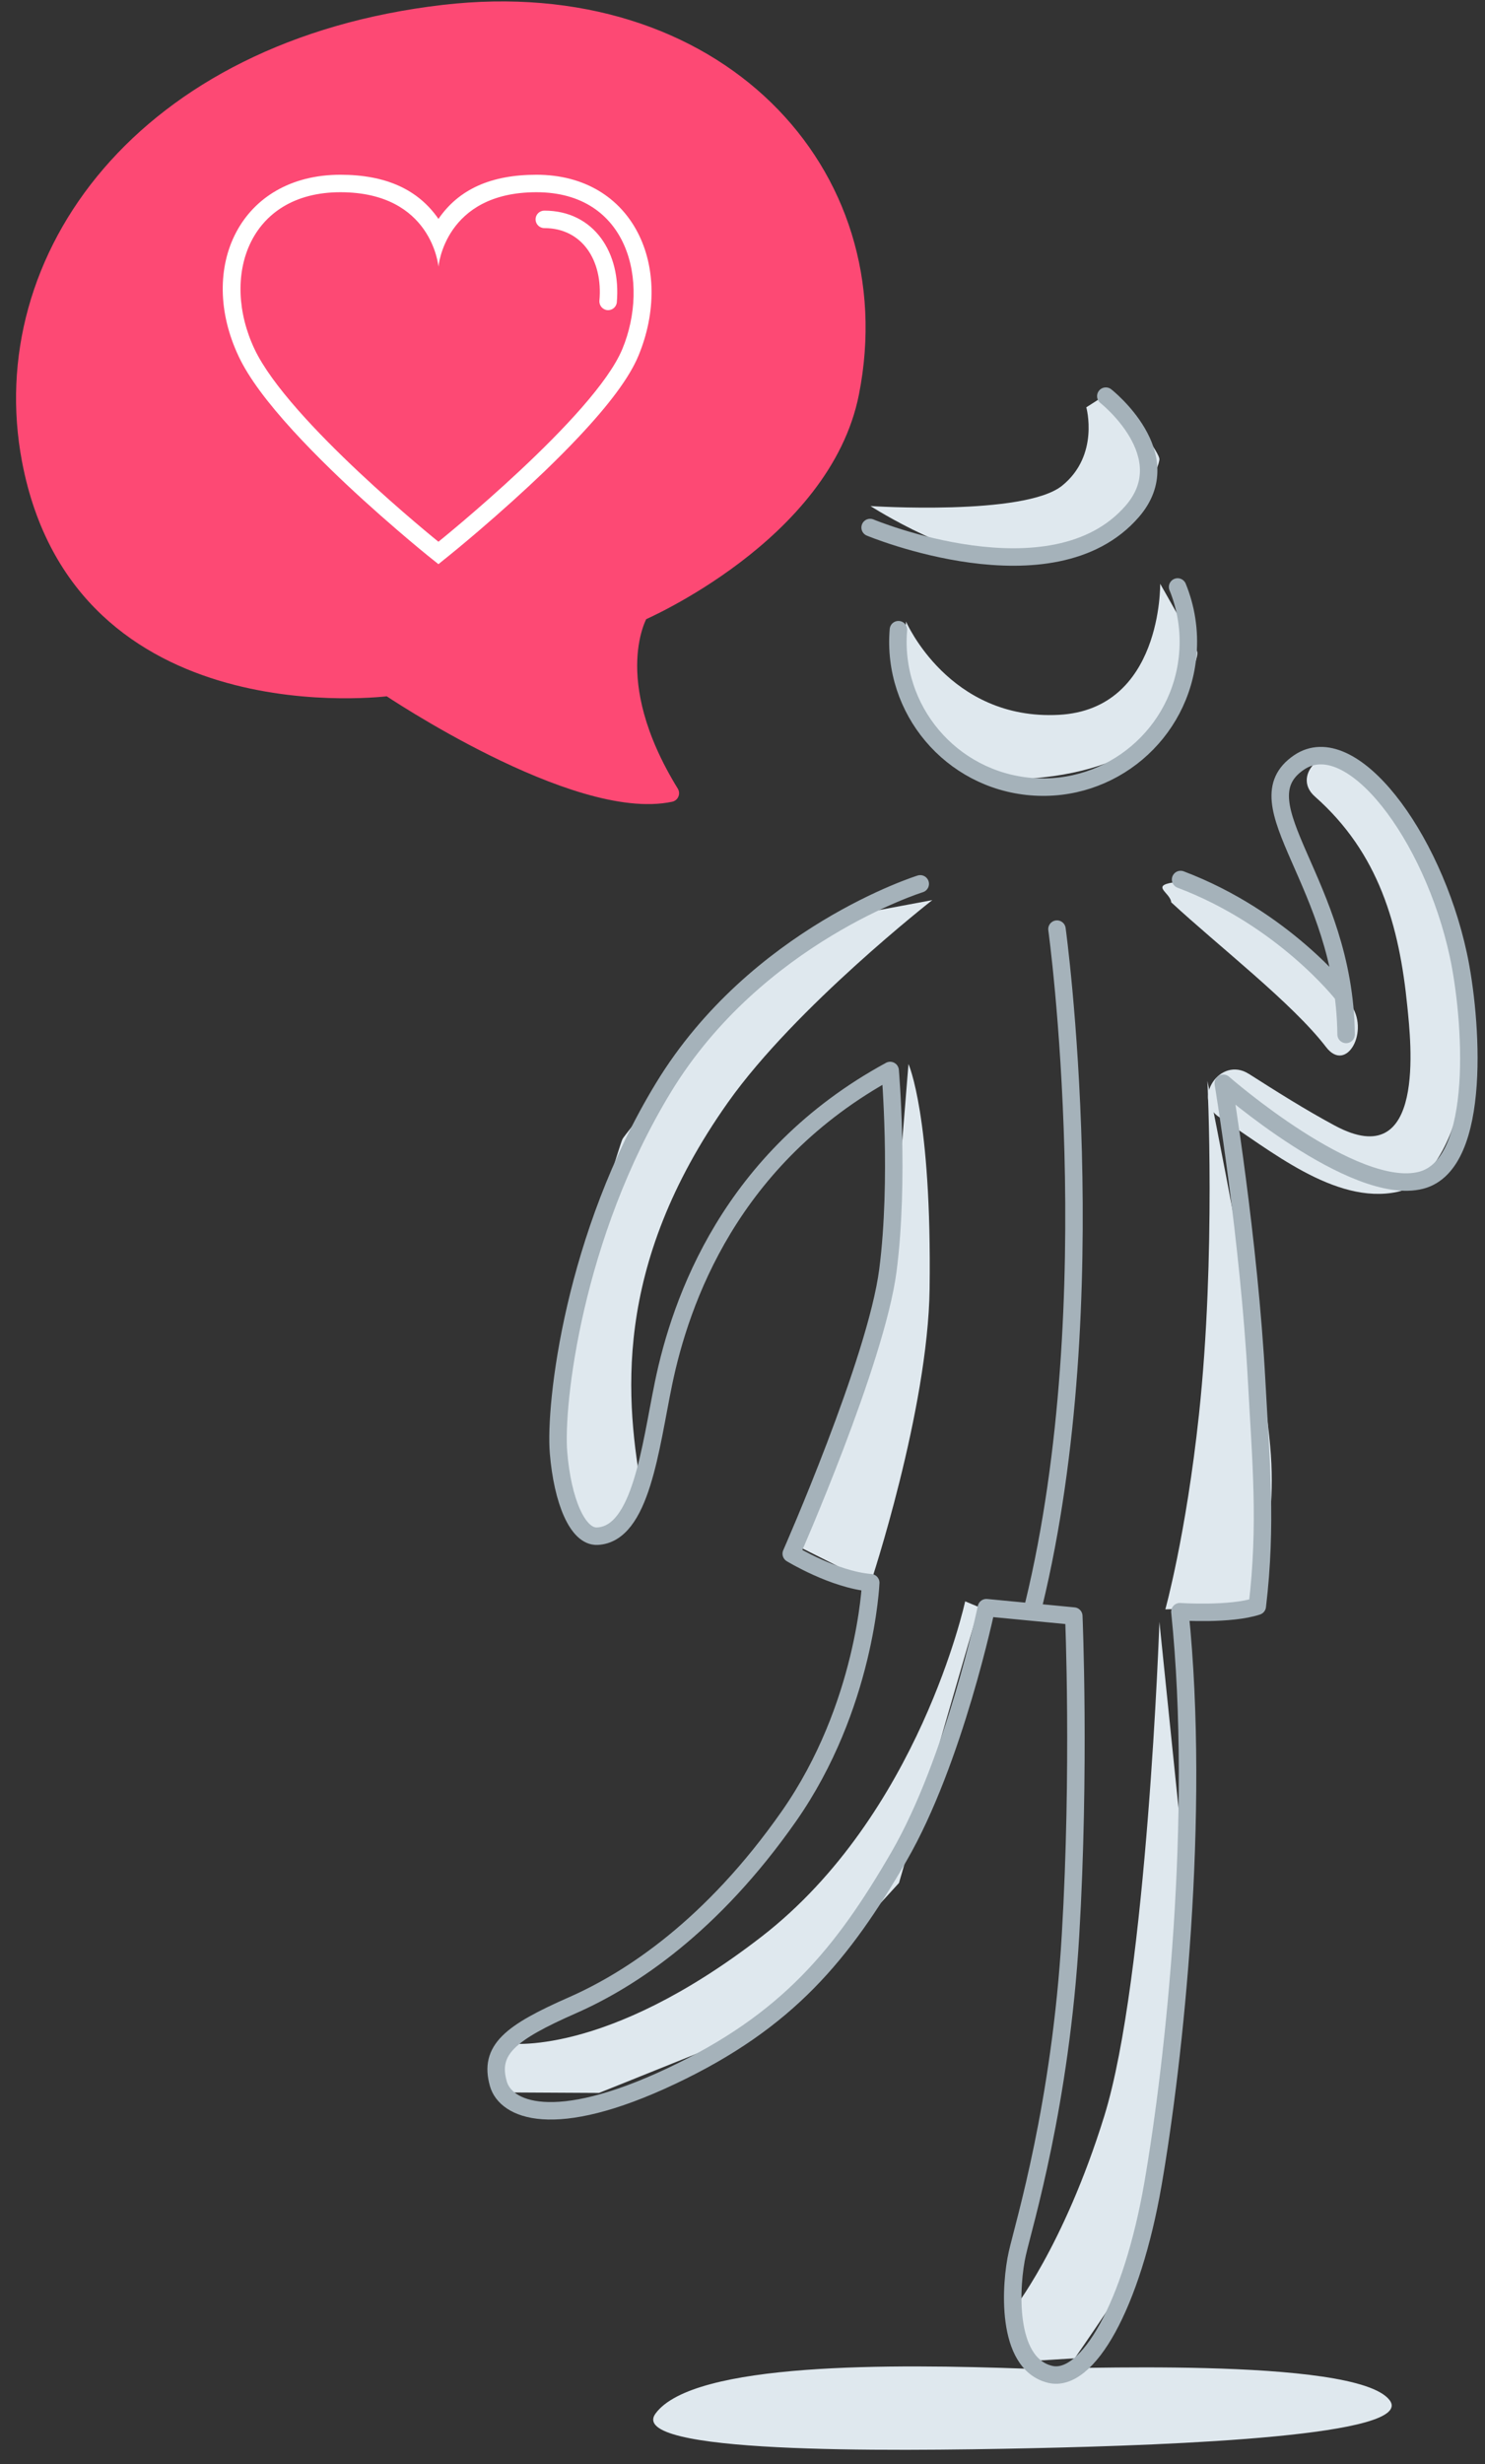 <svg width="85" height="141" viewBox="0 0 85 141" xmlns="http://www.w3.org/2000/svg"><rect x="0" y="0" width="85" height="141" fill="#333333" stroke="none"/><title>Curious</title><g fill="none" fill-rule="evenodd"><path d="M58.82 135.547c1.544.056 18.768-.746 20.717 1.794 1.57 2.045-12.217 2.576-20.477 2.754-8.453.183-23.244.325-21.534-1.99 2.172-2.943 13.547-2.838 21.293-2.557M67.46 50.458c1.815-.184 3.744 1.558 5.14 2.59 1.655 1.226 3.426 2.746 4.678 4.383 1.168 1.53-.2 4.025-1.376 2.485-1.91-2.496-6.17-5.788-8.863-8.283-.05-.587-1.345-.995.42-1.174" fill="#DFE8EE"/><path d="M71.478 61.447c1.62 1.032 3.228 2.05 4.92 2.96 5.26 2.834 4.347-4.88 4.16-6.782-.463-4.69-1.642-8.822-5.294-12.044-1.45-1.278.81-3.257 2.242-1.993 5.234 4.618 6.922 12.49 6.07 19.234-.226 1.788-1.537 4.942-3.587 5.38-3.6.765-7.367-2.467-10.175-4.256-1.63-1.04.03-3.538 1.663-2.497M53.365 51.506s-7.824 6.11-11.685 11.56c-6.722 9.488-5.846 17.188-4.912 22.45-1.03.513-1.898 2.735-2.55 2.638-3.218-.475-2.298-9.132-2.298-9.132l1.866-7.928s1.706-5.646 1.844-5.913c.137-.266 3.67-4.61 3.67-4.61s2.733-3.246 3.026-3.615c.294-.37 6.44-4.59 6.44-4.59l4.6-.86" fill="#DFE8EE"/><path d="M69.11 61.854s.5 9.963-.485 19.116c-.74 6.875-1.922 11.122-1.922 11.122l4.767-.123s1.62-3.456 1.275-8.7c-.345-5.245-3.635-21.416-3.635-21.416M52 60.887s1.34 2.95 1.21 12.862c-.092 6.965-3.37 16.82-3.37 16.82l-4.626-2.324 3.328-8.347 2.726-9.956M55.245 91.634s-2.638 12.21-11.657 19.19c-9.02 6.98-14.57 6.102-14.57 6.102l-.352 2.808 5.623.03c-.002 0 9.385-3.75 9.698-3.953.312-.202 7.47-8.062 7.47-8.062l4.578-15.785M66.364 92.802s-.702 20.376-3.157 28.287c-2.342 7.545-5.272 11.167-5.272 11.167l.412 2.888 3.166-.192s3.823-5.467 3.767-5.964c-.057-.498 1.75-9.677 1.75-9.677l.873-11.506-1.54-15.005M66.407 33.407s.126 7.182-5.797 7.498c-6.3.336-8.75-5.337-8.75-5.337s-.786 9.342 6.517 9.016c7.303-.325 8.858-3.894 8.858-3.894s1.44-2.952 1.29-3.404c-.15-.452-2.118-3.88-2.118-3.88M62.178 23.308s.772 2.74-1.382 4.483c-2.154 1.743-10.97 1.167-10.97 1.167s5.235 3.368 8.606 3.067c3.37-.3 6.494-2.63 6.494-2.63s1.477-2.636 1.436-3.14c-.04-.506-2.682-3.907-2.682-3.907l-1.502.96" fill="#DFE8EE"/><path d="M51.425 36.033c-.386 4.574 3.01 8.595 7.585 8.98 4.574.387 8.595-3.01 8.98-7.584.115-1.356-.103-2.662-.584-3.84m-4.11-10.92s4.296 3.373 1.516 6.588c-4.57 5.285-15.007.93-15.007.93M77.05 59.194c-.095-8.69-6.18-13.2-2.696-15.564 2.983-2.024 7.644 4.164 9.12 11.012.757 3.51 1.426 11.98-2.134 12.897-3.845.99-11.32-5.55-11.32-5.55s1.48 8.936 1.913 17.094c.24 4.494.592 8.152.033 12.83-1.536.51-4.43.314-4.43.314 1.204 11.69-.325 25.722-1.54 32.738-1.204 6.95-3.75 11.42-5.89 10.902-2.586-.63-2.267-5.194-1.876-6.916.392-1.722 2.472-8.5 3.045-18.21.562-9.512.188-18.264.188-18.264l-5.003-.48s-1.82 8.74-5.006 14.24c-3.225 5.568-6.354 9.404-13 12.55-6.843 3.24-9.514 1.903-9.927.458-.557-1.95.673-2.928 4.267-4.51 3.31-1.46 7.958-4.512 12.36-10.8 4.4-6.287 4.686-13.365 4.686-13.365-2.117-.177-4.55-1.662-4.55-1.662s4.866-11.037 5.534-16.23c.667-5.19.127-11.42.127-11.42-9.16 4.984-12.002 13.19-12.975 17.914-.755 3.67-1.284 8.617-3.787 8.734-1.132.053-1.993-2.038-2.22-4.78-.23-2.74.85-12.425 6.01-20.896 5.316-8.73 14.694-11.652 14.694-11.652m24.16 6.303s-3.378-4.33-9.257-6.552" stroke="#A5B2BA" stroke-linecap="round" stroke-linejoin="round"/><path d="M22.26 39.328s10.68 7.206 16.11 6.062c-4.05-6.58-1.747-10.342-1.747-10.342s10.457-4.49 12.052-12.573C51.16 9.89 40.925-1.028 25.402.777 8.198 2.78-.428 14.794 1.75 26.315c2.907 15.377 20.51 13.013 20.51 13.013z" stroke="#FD4974" stroke-linecap="round" stroke-linejoin="round"/><path d="M22.26 39.328s10.68 7.206 16.11 6.062c-4.05-6.58-1.747-10.342-1.747-10.342s10.457-4.49 12.052-12.573C51.16 9.89 40.925-1.028 25.402.777 8.198 2.78-.428 14.794 1.75 26.315c2.907 15.377 20.51 13.013 20.51 13.013z" fill="#FD4974"/><path d="M35.62 19.978c1.594-3.84.35-8.978-4.913-8.978-5.262 0-5.61 4.263-5.61 4.263S24.744 11 19.482 11c-5.262 0-6.868 4.847-4.912 8.978C16.526 24.108 25.095 31 25.095 31s8.93-7.18 10.524-11.022zM25.096 32.283l-.63-.504-.48-.394c-.377-.313-.798-.668-1.25-1.058-1.295-1.113-2.59-2.284-3.8-3.462-.784-.763-1.508-1.505-2.16-2.218-1.475-1.615-2.54-3.035-3.11-4.242C11.25 15.306 13.752 10 19.482 10c2.614 0 4.45.847 5.615 2.526C26.26 10.834 28.092 10 30.707 10c5.584 0 7.917 5.348 5.835 10.362-.525 1.264-1.7 2.814-3.41 4.632-.598.636-1.255 1.296-1.96 1.975-1.194 1.145-2.47 2.29-3.745 3.384-.446.382-.86.73-1.233 1.038-.224.186-.385.317-.473.387l-.623.503zm10.21-14.99c.25-2.814-1.297-5.24-4.15-5.24-.275 0-.5.223-.5.5 0 .275.225.5.5.5 2.173 0 3.36 1.86 3.154 4.15-.023.277.18.52.455.544.275.024.518-.18.542-.454z" fill="#FFF"/><path d="M60.5 53.167s2.916 21.166-1.334 38.666" stroke="#A5B2BA" stroke-linecap="round" stroke-linejoin="round"/></g></svg>

